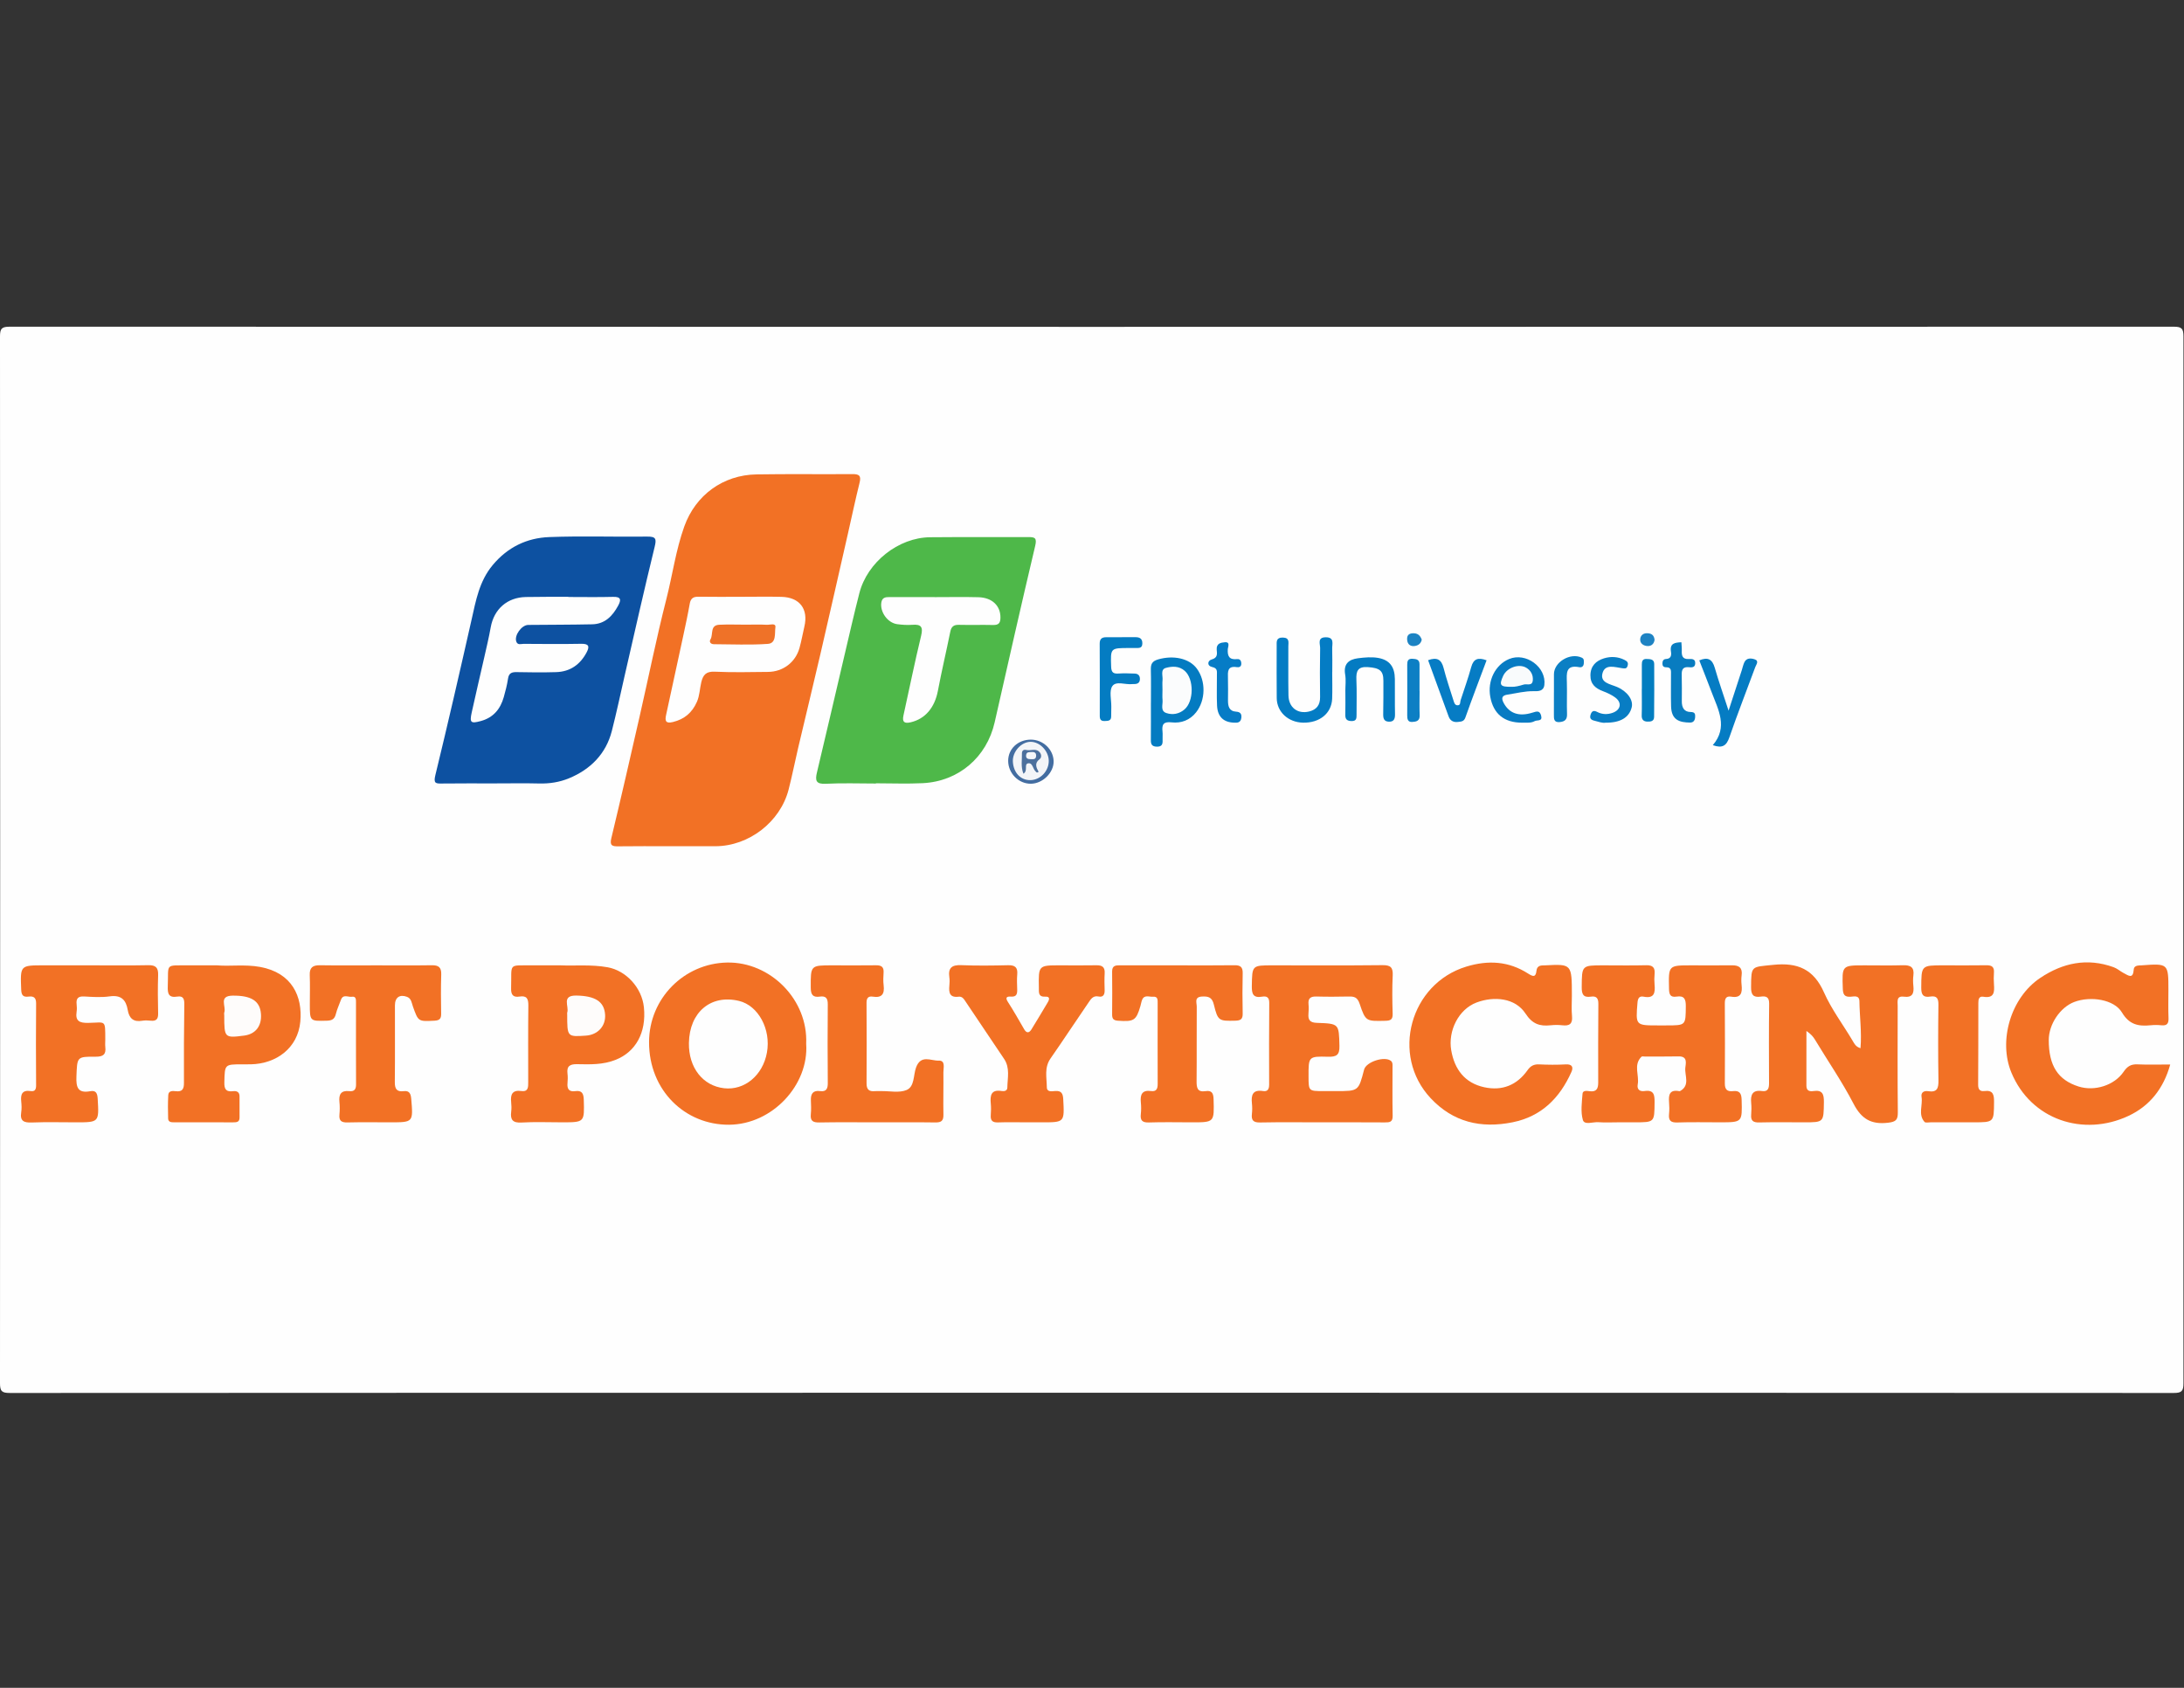 <?xml version="1.0" encoding="UTF-8" standalone="no"?>
<svg
   xmlns:dc="http://purl.org/dc/elements/1.1/"
   xmlns:cc="http://creativecommons.org/ns#"
   xmlns:rdf="http://www.w3.org/1999/02/22-rdf-syntax-ns#"
   xmlns:svg="http://www.w3.org/2000/svg"
   xmlns="http://www.w3.org/2000/svg"
   viewBox="0 0 1056 816"
   height="816"
   width="1056"
   xml:space="preserve"
   id="svg2"
   version="1.1"><rect x="0" y="0" width="1056" height="816" fill="#333333" stroke="none"/><defs
     id="defs6"><clipPath
       id="clipPath18"
       clipPathUnits="userSpaceOnUse"><path
         id="path16"
         d="M 0,612 H 792 V 0 H 0 Z" /></clipPath></defs><g
     transform="matrix(1.333,0,0,-1.333,0,816)"
     id="g10"><g
       id="g12"><g
         clip-path="url(#clipPath18)"
         id="g14"><g
           transform="translate(395.613,107.018)"
           id="g20"><path
             id="path22"
             style="fill:#fefefe;fill-opacity:1;fill-rule:nonzero;stroke:none"
             d="m 0,0 c -130.687,0 -261.374,0.012 -392.061,-0.072 -2.899,-0.002 -3.554,0.651 -3.552,3.545 0.084,126.543 0.084,253.086 0,379.63 -0.002,2.893 0.653,3.544 3.552,3.543 261.632,-0.077 523.263,-0.077 784.895,0 2.899,10e-4 3.555,-0.65 3.553,-3.543 -0.084,-126.544 -0.084,-253.087 0,-379.63 0.002,-2.894 -0.654,-3.547 -3.553,-3.545 C 261.89,0.012 130.944,0 0,0" /></g><g
           transform="translate(242.888,305.239)"
           id="g24"><path
             id="path26"
             style="fill:#f27125;fill-opacity:1;fill-rule:nonzero;stroke:none"
             d="m 0,0 c -6.187,-0.003 -12.374,0.06 -18.558,-0.035 -2.236,-0.034 -3.241,0.213 -2.583,2.948 3.526,14.66 6.888,29.36 10.242,44.061 3.243,14.211 6.113,28.515 9.714,42.634 2.239,8.778 3.438,17.82 6.512,26.375 4.094,11.4 14.076,18.671 26.18,18.872 11.596,0.193 23.197,0.014 34.795,0.107 2.364,0.018 3.255,-0.504 2.62,-3.055 -1.51,-6.073 -2.799,-12.199 -4.191,-18.302 C 61.404,99.005 58.107,84.398 54.724,69.811 52.094,58.476 49.335,47.17 46.666,35.845 45.465,30.749 44.466,25.603 43.158,20.536 40.126,8.789 28.722,0.025 16.625,0.004 11.083,-0.006 5.542,0.002 0,0" /></g><g
           transform="translate(317.721,327.979)"
           id="g28"><path
             id="path30"
             style="fill:#4eb849;fill-opacity:1;fill-rule:nonzero;stroke:none"
             d="m 0,0 c -6.05,0 -12.111,0.226 -18.145,-0.085 -3.595,-0.186 -3.958,1.129 -3.245,4.109 3.427,14.323 6.736,28.674 10.108,43.01 1.727,7.344 3.402,14.702 5.275,22.009 2.875,11.216 14.14,20.16 25.627,20.276 11.841,0.12 23.684,-0.004 35.526,0.06 2.396,0.014 3.343,-0.159 2.628,-3.175 C 52.725,64.908 47.922,43.554 43.075,22.21 40.199,9.547 30.025,0.78 16.986,0.131 11.337,-0.15 5.663,0.084 0,0.084 Z" /></g><g
           transform="translate(180.102,328.015)"
           id="g32"><path
             id="path34"
             style="fill:#0d51a1;fill-opacity:1;fill-rule:nonzero;stroke:none"
             d="m 0,0 c -6.567,0 -13.136,0.056 -19.702,-0.031 -2.268,-0.03 -3.236,-0.053 -2.498,2.979 4.566,18.743 8.879,37.549 13.133,56.366 1.588,7.028 2.799,14.031 7.685,19.887 5.42,6.496 12.382,9.833 20.486,10.148 11.829,0.458 23.691,0.029 35.536,0.177 3.22,0.04 3.426,-0.823 2.707,-3.768 C 53.564,70.26 50.05,54.697 46.493,39.145 44.956,32.424 43.528,25.66 41.823,19 39.731,10.827 34.164,5.094 26.245,1.849 22.793,0.434 19.203,-0.115 15.452,-0.02 10.305,0.111 5.151,0.013 0,0.013 Z" /></g><g
           transform="translate(587.097,205.108)"
           id="g36"><path
             id="path38"
             style="fill:#f27125;fill-opacity:1;fill-rule:nonzero;stroke:none"
             d="m 0,0 c -2.447,0 -4.904,-0.137 -7.338,0.043 -1.945,0.144 -5.046,-1.122 -5.602,0.791 -0.859,2.953 -0.371,6.353 -0.129,9.539 0.098,1.295 1.664,1.026 2.599,0.905 2.538,-0.327 3.093,1.014 3.088,3.152 -0.02,9.509 -0.035,19.02 0.053,28.53 0.019,2.018 -0.684,2.923 -2.676,2.619 -2.831,-0.433 -3.378,0.905 -3.357,3.479 0.063,7.874 -0.04,7.875 7.913,7.875 5.152,0 10.306,-0.099 15.455,0.036 2.401,0.062 3.274,-0.85 3.062,-3.156 -0.117,-1.274 -0.128,-2.577 -0.01,-3.851 0.27,-2.928 -0.051,-5.159 -3.945,-4.399 -1.637,0.32 -2.122,-0.597 -2.253,-2.209 -0.671,-8.211 -0.72,-8.208 7.515,-8.21 1.031,0 2.062,0.001 3.092,0.002 6.968,0.012 6.859,0.013 6.927,6.931 0.025,2.557 -0.524,3.966 -3.363,3.517 -2.363,-0.373 -2.691,0.908 -2.733,2.924 -0.179,8.416 -0.237,8.416 8.151,8.415 4.895,0 9.79,-0.051 14.684,0.012 2.57,0.034 3.871,-0.893 3.507,-3.642 -0.152,-1.138 -0.139,-2.323 -0.016,-3.465 0.306,-2.848 -0.156,-4.869 -3.774,-4.267 -1.968,0.327 -2.317,-0.849 -2.308,-2.534 0.054,-9.64 0.083,-19.279 0.008,-28.918 -0.018,-2.227 0.868,-3.049 2.981,-2.806 2.378,0.273 3.05,-0.847 3.111,-3.141 C 44.854,-0.001 44.935,0.001 36.75,0 31.598,-0.002 26.44,0.12 21.295,-0.061 18.846,-0.146 18.082,0.73 18.316,3.024 c 0.143,1.4 0.128,2.834 0.008,4.238 -0.227,2.671 0.159,4.678 3.602,4.054 0.124,-0.022 0.281,-0.04 0.382,0.016 3.752,2.078 1.617,5.607 1.909,8.461 0.153,1.491 0.941,4.18 -2.4,4.111 C 17.697,23.82 13.575,23.872 9.453,23.861 9.067,23.86 8.522,23.995 8.319,23.796 5.281,20.818 7.575,17.082 6.954,13.742 6.614,11.919 7.692,11.084 9.453,11.344 12.922,11.855 13.086,9.825 13.063,7.187 12.999,-0.001 13.076,-0.001 5.797,0 Z" /></g><g
           transform="translate(655.246,238.237)"
           id="g40"><path
             id="path42"
             style="fill:#f27125;fill-opacity:1;fill-rule:nonzero;stroke:none"
             d="m 0,0 c 0,-7.073 0.019,-13.469 -0.011,-19.864 -0.009,-1.874 1.196,-2.129 2.57,-1.927 3.266,0.481 3.809,-1.158 3.773,-3.994 -0.096,-7.35 0.016,-7.349 -7.259,-7.345 -5.408,0.003 -10.819,0.089 -16.224,-0.045 -2.183,-0.054 -3.084,0.636 -2.895,2.836 0.121,1.402 0.133,2.835 10e-4,4.235 -0.278,2.938 0.439,4.814 3.93,4.316 2.161,-0.309 2.556,0.996 2.55,2.807 -0.035,9.636 -0.086,19.275 0.04,28.91 0.032,2.512 -1.232,2.786 -3.108,2.523 -2.756,-0.387 -3.47,0.8 -3.449,3.459 0.061,7.893 0.019,7.235 8.011,8.068 8.893,0.928 14.697,-1.561 18.45,-10.015 2.727,-6.145 6.901,-11.646 10.353,-17.48 0.653,-1.102 1.142,-2.212 2.88,-2.728 0.477,5.869 -0.315,11.438 -0.396,17.009 -0.033,2.287 -1.904,1.748 -3.157,1.657 -2.276,-0.164 -2.795,0.842 -2.868,2.926 -0.294,8.452 -0.356,8.451 7.898,8.454 4.636,0.002 9.274,-0.1 13.906,0.038 2.724,0.081 4.183,-0.683 3.796,-3.686 -0.163,-1.263 -0.132,-2.577 -0.003,-3.849 0.265,-2.606 -0.275,-4.279 -3.456,-3.868 -2.774,0.357 -2.235,-1.751 -2.236,-3.337 -0.014,-12.85 -0.087,-25.7 0.049,-38.547 0.028,-2.764 -0.624,-3.49 -3.553,-3.834 C 23.48,-34 19.942,-31.908 17.083,-26.393 12.934,-18.385 7.766,-10.905 3.101,-3.159 2.43,-2.046 1.656,-1.148 0,0" /></g><g
           transform="translate(479.509,205.102)"
           id="g44"><path
             id="path46"
             style="fill:#f27125;fill-opacity:1;fill-rule:nonzero;stroke:none"
             d="m 0,0 c -7.47,0.002 -14.941,0.095 -22.408,-0.052 -2.419,-0.048 -3.268,0.734 -3.001,3.072 0.144,1.268 0.142,2.58 0.007,3.85 -0.327,3.056 0.292,5.077 4.048,4.472 1.695,-0.274 2.202,0.764 2.198,2.329 -0.026,9.895 -0.052,19.791 0.038,29.685 0.018,2.046 -0.981,2.497 -2.599,2.218 -3.305,-0.567 -3.77,1.094 -3.72,3.916 0.132,7.447 0.02,7.449 7.627,7.448 13.266,0 26.533,-0.084 39.796,0.064 2.915,0.032 3.816,-0.83 3.677,-3.707 -0.224,-4.616 -0.16,-9.253 -0.017,-13.875 0.063,-2.064 -0.644,-2.554 -2.633,-2.596 -6.892,-0.145 -7.187,-0.327 -9.312,6.078 -0.845,2.549 -2.011,2.764 -4.075,2.724 -3.862,-0.073 -7.73,-0.115 -11.59,0.003 -2.121,0.064 -3.135,-0.588 -2.907,-2.827 0.116,-1.144 0.069,-2.317 -0.026,-3.466 -0.188,-2.239 0.608,-3.178 3.031,-3.26 8.176,-0.276 7.995,-0.369 8.205,-8.325 0.088,-3.34 -1.046,-4.047 -4.151,-3.962 -7.072,0.193 -7.077,0.037 -7.05,-7.109 0.019,-5.352 0.019,-5.352 5.424,-5.353 1.546,0 3.092,10e-4 4.637,0 8.06,-10e-4 8.06,-10e-4 10.092,7.804 0.738,2.832 7.525,5.017 9.764,3.123 0.661,-0.56 0.542,-1.403 0.543,-2.162 C 25.606,14.18 25.512,8.267 25.646,2.358 25.698,0.069 24.55,-0.04 22.796,-0.027 15.198,0.03 7.599,-0.002 0,0" /></g><g
           transform="translate(292.424,233.598)"
           id="g48"><path
             id="path50"
             style="fill:#f27125;fill-opacity:1;fill-rule:nonzero;stroke:none"
             d="m 0,0 c 1.037,-14.865 -12.206,-29.244 -27.937,-29.366 -15.988,-0.123 -29.089,12.46 -29.057,29.962 0.029,15.911 12.777,28.559 28.288,28.859 C -13.003,29.759 0.724,16.008 0,0" /></g><g
           transform="translate(787.2,226.077)"
           id="g52"><path
             id="path54"
             style="fill:#f27125;fill-opacity:1;fill-rule:nonzero;stroke:none"
             d="m 0,0 c -2.422,-8.756 -7.457,-15.034 -15.123,-18.63 -16.319,-7.654 -35.348,-1.504 -42.486,15.69 -4.767,11.482 -0.319,27.139 10.479,34.35 8.172,5.457 16.967,7.343 26.568,3.888 1.39,-0.5 2.364,-1.444 3.583,-2.09 1.927,-1.02 3.5,-2.313 3.753,1.268 0.079,1.092 0.996,1.388 1.962,1.455 0.257,0.017 0.516,0.005 0.772,0.023 9.837,0.72 9.837,0.72 9.836,-9.061 0,-3.34 -0.098,-6.684 0.038,-10.019 0.081,-1.976 -0.502,-2.868 -2.584,-2.652 -1.274,0.132 -2.583,0.137 -3.858,0.009 -4.388,-0.44 -7.745,0.118 -10.455,4.649 -2.844,4.757 -11.404,6.016 -17.259,3.811 -5.144,-1.935 -9.282,-8.094 -9.284,-13.817 -0.004,-9.303 3.325,-14.487 10.825,-16.863 5.77,-1.828 12.962,0.374 16.355,5.387 1.324,1.956 2.671,2.75 4.989,2.649 C -8.051,-0.123 -4.2,0 0,0" /></g><g
           transform="translate(570.16,250.95)"
           id="g56"><path
             id="path58"
             style="fill:#f27125;fill-opacity:1;fill-rule:nonzero;stroke:none"
             d="m 0,0 c 0,-2.441 -0.185,-4.9 0.049,-7.319 0.273,-2.83 -0.916,-3.632 -3.517,-3.332 -1.398,0.161 -2.844,0.152 -4.244,0.002 -3.932,-0.425 -6.613,0.438 -9.107,4.251 -3.749,5.732 -11.446,6.374 -17.753,4.009 -6.491,-2.433 -10.418,-10.232 -9.186,-17.347 1.193,-6.887 4.901,-11.848 11.977,-13.387 6.482,-1.41 11.861,0.734 15.729,6.226 1.049,1.488 2.286,2.16 4.182,2.065 3.211,-0.16 6.444,-0.186 9.653,-0.002 2.352,0.135 2.812,-1.043 2.061,-2.726 -4.216,-9.445 -10.854,-16.175 -21.383,-18.28 -11.431,-2.284 -21.516,0.007 -29.708,8.771 -14.559,15.574 -7.445,41.495 12.969,47.7 7.963,2.421 15.39,1.973 22.412,-2.527 1.74,-1.115 2.772,-1.462 3.032,1.04 0.152,1.468 1.073,1.92 2.386,1.923 0.257,10e-4 0.514,0.005 0.772,0.019 C 0,11.594 0,11.594 0,0" /></g><g
           transform="translate(78.715,262.041)"
           id="g60"><path
             id="path62"
             style="fill:#f27125;fill-opacity:1;fill-rule:nonzero;stroke:none"
             d="m 0,0 c 4.575,-0.423 10.079,0.43 15.612,-0.577 11.639,-2.119 15.463,-10.75 14.605,-19.841 -0.911,-9.664 -8.754,-15.283 -17.937,-15.48 -1.03,-0.022 -2.061,-0.005 -3.092,-0.006 -6.502,-0.005 -6.357,-0.009 -6.524,-6.532 -0.066,-2.584 0.671,-3.515 3.2,-3.207 1.289,0.158 2.306,-0.282 2.306,-1.853 -10e-4,-2.57 -0.016,-5.141 0.007,-7.711 0.014,-1.693 -1.109,-1.737 -2.35,-1.735 -7.085,0.014 -14.171,0.007 -21.256,0.015 -1.04,0.002 -2.259,-0.039 -2.3,1.393 -0.081,2.824 -0.11,5.658 0.048,8.476 0.091,1.611 1.553,1.545 2.682,1.41 2.444,-0.293 3.024,0.784 3.009,3.078 -0.064,9.509 0.016,19.02 0.129,28.529 0.023,1.895 -0.424,3.043 -2.55,2.701 -3.101,-0.498 -3.551,1.009 -3.445,3.741 0.329,8.466 -1.258,7.528 7.656,7.596 C -7.108,0.021 -4.016,0 0,0" /></g><g
           transform="translate(203.238,262.041)"
           id="g64"><path
             id="path66"
             style="fill:#f27125;fill-opacity:1;fill-rule:nonzero;stroke:none"
             d="m 0,0 c 5.138,-0.239 11.162,0.378 17.177,-0.704 6.636,-1.193 12.43,-7.361 13.152,-14.555 0.928,-9.265 -3.071,-16.108 -10.162,-18.97 -4.657,-1.878 -9.304,-1.709 -14.022,-1.618 -2.606,0.051 -3.883,-0.647 -3.536,-3.428 0.142,-1.138 0.105,-2.315 0.003,-3.462 -0.186,-2.104 0.543,-3.205 2.81,-2.89 2.414,0.337 3.029,-0.843 3.093,-3.107 0.233,-8.202 0.307,-8.199 -7.921,-8.199 -4.89,-10e-4 -9.791,0.203 -14.665,-0.078 -3.183,-0.182 -4.114,1.009 -3.742,3.919 0.145,1.137 0.11,2.319 -0.011,3.461 -0.295,2.794 0.398,4.503 3.712,4.05 2.587,-0.354 2.472,1.552 2.473,3.265 10e-4,9.244 -0.063,18.489 0.048,27.731 0.029,2.416 -0.53,3.69 -3.201,3.26 -2.356,-0.38 -3.123,0.679 -3.052,3.029 0.284,9.421 -1.374,8.191 8.088,8.291 C -6.797,0.027 -3.837,0 0,0" /></g><g
           transform="translate(372.474,205.105)"
           id="g68"><path
             id="path70"
             style="fill:#f27125;fill-opacity:1;fill-rule:nonzero;stroke:none"
             d="m 0,0 c -3.476,0.002 -6.955,0.093 -10.426,-0.032 -2.007,-0.072 -2.829,0.622 -2.667,2.638 0.113,1.404 0.131,2.834 -10e-4,4.235 -0.28,2.965 0.137,5.161 3.975,4.512 0.905,-0.154 2.014,0.059 2.034,1.218 0.061,3.529 1.043,7.162 -1.195,10.465 -4.634,6.841 -9.201,13.728 -13.826,20.574 -0.63,0.933 -1.244,2.131 -2.638,1.953 -3.254,-0.418 -3.607,1.461 -3.369,3.967 0.097,1.019 0.144,2.073 -0.004,3.078 -0.5,3.405 0.91,4.53 4.301,4.392 5.654,-0.23 11.328,-0.157 16.988,-0.023 2.495,0.058 3.56,-0.755 3.335,-3.31 -0.157,-1.784 -0.07,-3.595 -0.017,-5.392 0.048,-1.586 -0.129,-2.816 -2.225,-2.678 -1.498,0.097 -2.236,-0.25 -1.119,-1.973 2.086,-3.22 3.96,-6.579 5.892,-9.897 0.866,-1.488 1.805,-1.334 2.599,-0.061 2.029,3.254 3.967,6.564 5.94,9.855 0.631,1.052 0.855,2.146 -0.827,2.051 -2.722,-0.153 -2.369,1.622 -2.398,3.3 -0.141,8.065 -0.149,8.066 7.745,8.065 4.377,-10e-4 8.755,-0.064 13.131,0.021 2.093,0.04 3.12,-0.653 2.995,-2.878 C 28.107,52.031 28.145,49.97 28.209,47.917 28.259,46.33 27.672,45.281 26.01,45.635 23.99,46.064 23.19,44.643 22.376,43.46 17.734,36.718 13.259,29.861 8.574,23.15 6.258,19.833 7.207,16.228 7.24,12.725 7.257,10.862 9.116,11.274 10.285,11.354 12.556,11.511 13.084,10.42 13.192,8.384 13.638,-0.014 13.69,-0.011 5.407,-0.002 3.604,0 1.802,-0.002 0,0" /></g><g
           transform="translate(32.55,262.044)"
           id="g72"><path
             id="path74"
             style="fill:#f27125;fill-opacity:1;fill-rule:nonzero;stroke:none"
             d="m 0,0 c 7.087,-0.001 14.176,-0.099 21.26,0.048 2.731,0.056 3.633,-0.932 3.547,-3.588 -0.152,-4.624 -0.114,-9.258 0,-13.884 0.048,-2.001 -0.615,-2.861 -2.652,-2.657 -1.021,0.102 -2.087,0.166 -3.086,-0.011 -3.209,-0.567 -4.783,0.867 -5.294,3.918 -0.609,3.643 -2.401,5.503 -6.506,4.924 -3.032,-0.428 -6.181,-0.227 -9.263,-0.044 -2.277,0.136 -2.998,-0.753 -2.76,-2.864 0.1,-0.889 0.124,-1.816 -0.012,-2.696 -0.518,-3.354 1.074,-4.069 4.159,-4.02 6.489,0.103 6.217,1.395 6.242,-6.059 0.003,-0.899 -0.093,-1.81 0.012,-2.697 0.32,-2.68 -0.771,-3.527 -3.483,-3.506 -6.925,0.057 -6.703,-0.08 -6.993,-7.193 -0.161,-3.94 0.515,-6.163 5.058,-5.317 2.066,0.386 2.544,-0.838 2.653,-2.716 0.497,-8.578 0.547,-8.576 -7.998,-8.575 -5.282,0 -10.572,0.151 -15.846,-0.062 -2.889,-0.117 -4.407,0.488 -3.894,3.716 0.199,1.255 0.144,2.578 0.009,3.849 -0.278,2.625 0.286,4.312 3.462,3.83 1.524,-0.23 1.936,0.631 1.928,2.083 -0.054,9.9 -0.091,19.8 0.004,29.699 0.022,2.193 -0.954,2.715 -2.793,2.478 -2.078,-0.266 -2.548,0.69 -2.622,2.638 -0.327,8.709 -0.39,8.707 8.246,8.707 5.541,0 11.081,0 16.622,-0.001" /></g><g
           transform="translate(136.535,262.038)"
           id="g76"><path
             id="path78"
             style="fill:#f27125;fill-opacity:1;fill-rule:nonzero;stroke:none"
             d="m 0,0 c 6.702,0 13.404,-0.067 20.104,0.035 2.461,0.038 3.487,-0.769 3.406,-3.336 -0.152,-4.753 -0.104,-9.515 -0.031,-14.272 0.028,-1.802 -0.593,-2.406 -2.446,-2.5 -5.887,-0.297 -5.829,-0.364 -7.809,5.194 -0.443,1.245 -0.521,2.856 -2.121,3.458 -2.64,0.993 -4.381,-0.19 -4.387,-3.089 -0.021,-9.259 0.063,-18.518 -0.039,-27.775 -0.027,-2.432 0.612,-3.671 3.245,-3.343 2.086,0.261 2.56,-1.009 2.711,-2.81 0.714,-8.495 0.746,-8.492 -7.681,-8.492 -5.155,0 -10.312,0.084 -15.464,-0.043 -2.151,-0.052 -3.104,0.58 -2.899,2.819 0.14,1.53 0.157,3.097 -0.002,4.624 -0.284,2.721 0.571,4.241 3.564,3.912 1.859,-0.205 2.474,0.679 2.465,2.475 -0.049,9.902 -0.023,19.803 -0.021,29.705 0,1.06 0.03,2.287 -1.498,2.048 -1.35,-0.211 -3.19,1.088 -3.977,-1.145 -0.597,-1.694 -1.394,-3.333 -1.818,-5.066 -0.444,-1.811 -1.328,-2.42 -3.217,-2.47 -6.241,-0.166 -6.238,-0.251 -6.234,6.127 0.002,3.471 0.106,6.948 -0.03,10.415 -0.106,2.717 1.074,3.605 3.688,3.565 C -13.662,-0.07 -6.831,0 0,0" /></g><g
           transform="translate(427.315,262.04)"
           id="g80"><path
             id="path82"
             style="fill:#f27125;fill-opacity:1;fill-rule:nonzero;stroke:none"
             d="m 0,0 c 6.825,-0.002 13.65,-0.065 20.473,0.035 2.15,0.032 3.015,-0.661 2.968,-2.857 -0.102,-4.88 -0.117,-9.766 -0.002,-14.646 0.048,-2.058 -0.729,-2.559 -2.693,-2.605 -5.871,-0.138 -6.324,-0.121 -7.742,5.773 -0.659,2.737 -1.975,3.104 -4.304,2.987 -2.924,-0.147 -1.907,-2.262 -1.918,-3.675 -0.069,-8.993 0.03,-17.988 -0.057,-26.981 -0.024,-2.404 0.24,-4.118 3.269,-3.658 2.185,0.332 2.822,-0.684 2.886,-2.844 0.249,-8.473 0.325,-8.471 -7.956,-8.466 -5.152,0.003 -10.306,0.13 -15.45,-0.047 -2.433,-0.085 -3.251,0.717 -2.979,3.061 0.161,1.396 0.145,2.835 0.008,4.235 -0.274,2.797 0.408,4.56 3.721,4.099 1.924,-0.266 2.391,0.846 2.385,2.554 -0.035,9.764 -0.011,19.528 -0.007,29.293 0,1.174 0.117,2.516 -1.649,2.357 -1.396,-0.126 -3.208,0.888 -4.013,-1.187 -0.276,-0.712 -0.385,-1.486 -0.601,-2.222 -1.533,-5.252 -2.389,-5.699 -8.166,-5.285 -1.82,0.13 -2.096,0.916 -2.087,2.385 0.034,5.137 0.074,10.276 -0.002,15.413 -0.035,2.341 1.416,2.298 3.057,2.292 C -13.906,-0.013 -6.953,0.001 0,0" /></g><g
           transform="translate(318.039,205.103)"
           id="g84"><path
             id="path86"
             style="fill:#f27125;fill-opacity:1;fill-rule:nonzero;stroke:none"
             d="m 0,0 c -6.949,0.001 -13.9,0.085 -20.847,-0.047 -2.31,-0.044 -3.34,0.559 -3.084,2.997 0.174,1.652 0.086,3.338 0.023,5.005 -0.089,2.352 0.717,3.723 3.342,3.374 2.291,-0.305 2.804,0.901 2.788,2.957 -0.076,9.502 -0.098,19.005 -0.004,28.507 0.022,2.197 -0.7,3.12 -2.872,2.806 -2.524,-0.366 -3.292,0.67 -3.303,3.212 -0.035,8.125 -0.14,8.126 7.847,8.127 5.276,0 10.553,-0.059 15.828,0.019 1.949,0.028 2.876,-0.612 2.742,-2.652 -0.101,-1.534 -0.167,-3.1 0.02,-4.618 0.381,-3.073 -0.567,-4.651 -3.931,-4.107 -1.643,0.266 -2.279,-0.529 -2.271,-2.192 0.05,-9.757 0.072,-19.515 0.009,-29.272 -0.014,-2.219 0.919,-3.011 3.017,-2.807 0.765,0.074 1.543,0.004 2.315,0.017 3.081,0.051 6.504,-0.715 9.152,0.381 2.985,1.235 2.446,5.363 3.466,8.165 1.752,4.813 5.432,2.395 8.167,2.512 2.62,0.112 1.733,-2.612 1.755,-4.224 C 24.227,13.028 24.058,7.893 24.168,2.763 24.216,0.523 23.359,-0.072 21.233,-0.041 14.157,0.062 7.078,-0.002 0,0" /></g><g
           transform="translate(709.997,205.106)"
           id="g88"><path
             id="path90"
             style="fill:#f27125;fill-opacity:1;fill-rule:nonzero;stroke:none"
             d="m 0,0 c -3.221,-0.001 -6.441,-0.008 -9.663,0.003 -0.771,0.003 -1.898,-0.255 -2.254,0.145 -2.41,2.706 -0.581,6.023 -1.081,9.041 -0.285,1.718 0.931,2.333 2.408,2.099 3.288,-0.524 3.77,1.123 3.724,3.94 -0.148,9.125 -0.132,18.254 -0.012,27.38 0.031,2.317 -0.556,3.389 -2.986,2.998 -2.533,-0.408 -3.26,0.663 -3.243,3.21 0.055,8.121 -0.056,8.122 8.152,8.121 5.154,0 10.309,-0.057 15.46,0.026 1.944,0.031 2.903,-0.575 2.756,-2.637 C 13.16,52.92 13.164,51.494 13.268,50.087 13.475,47.279 13.406,44.874 9.42,45.544 7.806,45.815 7.604,44.581 7.604,43.3 7.598,33.401 7.589,23.503 7.533,13.604 7.524,11.972 8.161,11.135 9.801,11.342 12.951,11.741 13.323,10.023 13.3,7.417 13.232,0.007 13.323,0.006 5.798,0.001 3.865,0 1.933,0.001 0,0" /></g><g
           transform="translate(483.231,368.371)"
           id="g92"><path
             id="path94"
             style="fill:#047cc4;fill-opacity:1;fill-rule:nonzero;stroke:none"
             d="m 0,0 c 0,-3.213 0.102,-6.43 -0.022,-9.639 -0.207,-5.296 -4.545,-8.804 -10.549,-8.678 -5.37,0.112 -9.494,3.877 -9.555,8.891 -0.075,6.297 -0.019,12.596 -0.02,18.894 -10e-4,1.552 -0.259,3.123 2.216,3.079 2.594,-0.046 2.003,-1.82 2.013,-3.236 0.04,-5.912 -0.069,-11.826 0.047,-17.736 0.086,-4.392 3.311,-6.84 7.445,-5.852 2.739,0.654 4.063,2.347 4.025,5.238 -0.079,5.912 -0.095,11.826 0.017,17.736 0.029,1.512 -1.122,3.941 2.043,3.953 3.265,0.013 2.274,-2.443 2.332,-4.168 C 0.088,5.658 0.019,2.828 0.019,0 Z" /></g><g
           transform="translate(417.475,357.204)"
           id="g96"><path
             id="path98"
             style="fill:#047bc1;fill-opacity:1;fill-rule:nonzero;stroke:none"
             d="m 0,0 c 0,3.984 0.072,7.97 -0.03,11.952 -0.052,2.021 0.336,3.171 2.632,3.837 C 8.125,17.391 13.9,16.213 16.666,12.441 19.954,7.956 19.885,1.04 16.37,-3.416 14.146,-6.237 10.954,-7.44 7.529,-7.042 4.534,-6.693 3.916,-7.819 4.201,-10.367 c 0.113,-1.016 -0.024,-2.057 0.028,-3.082 0.074,-1.478 -0.211,-2.43 -2.06,-2.402 -1.733,0.026 -2.215,0.786 -2.198,2.356 0.049,4.498 0.017,8.996 0.017,13.495 z" /></g><g
           transform="translate(621.281,341.892)"
           id="g100"><path
             id="path102"
             style="fill:#057cc3;fill-opacity:1;fill-rule:nonzero;stroke:none"
             d="m 0,0 c 5.601,6.544 1.982,12.858 -0.425,19.219 -1.441,3.806 -2.944,7.589 -4.476,11.53 3.06,1.302 4.709,0.449 5.615,-2.688 1.404,-4.863 3.089,-9.644 5.008,-15.545 1.813,5.55 3.297,10.086 4.776,14.624 0.316,0.972 0.514,1.998 0.946,2.915 0.785,1.664 2.423,1.506 3.701,1.094 1.78,-0.575 0.585,-1.938 0.248,-2.858 C 12.281,19.811 8.961,11.403 6.018,2.866 4.975,-0.159 3.524,-1.246 0,0" /></g><g
           transform="translate(552.106,350.047)"
           id="g104"><path
             id="path106"
             style="fill:#077bc3;fill-opacity:1;fill-rule:nonzero;stroke:none"
             d="m 0,0 c -6.511,0.003 -10.411,3.184 -11.549,9.423 -1.057,5.801 1.836,11.589 6.833,13.665 C 1.394,25.627 8.859,20.161 8.078,13.692 7.796,11.362 5.841,11.399 4.237,11.429 0.992,11.489 -2.107,10.653 -5.264,10.188 -7.247,9.895 -7.7,8.984 -6.614,7.03 -4.638,3.474 -1.285,2.08 3.699,3.624 5.337,4.132 6.383,4.489 6.899,2.57 7.496,0.353 5.484,1.064 4.544,0.553 3.092,-0.236 1.525,0.089 0,0" /></g><g
           transform="translate(487.986,361.356)"
           id="g108"><path
             id="path110"
             style="fill:#047bc2;fill-opacity:1;fill-rule:nonzero;stroke:none"
             d="m 0,0 c 0,2.055 0.282,4.158 -0.06,6.154 -0.665,3.874 1.342,5.488 4.675,5.907 2.404,0.303 4.932,0.533 7.285,0.12 4.202,-0.738 6.018,-3.264 6.07,-7.636 0.05,-4.237 -0.043,-8.476 0.048,-12.712 0.035,-1.657 -0.318,-2.827 -2.192,-2.78 -1.9,0.047 -2.124,1.311 -2.084,2.921 0.1,3.978 0.057,7.96 0.065,11.941 0.006,3.683 -1.395,4.64 -5.634,4.933 C 4.459,9.104 3.882,7.344 4.018,4.255 4.203,0.025 4.06,-4.218 4.074,-8.456 c 0.004,-1.236 -0.03,-2.288 -1.77,-2.263 -1.597,0.023 -2.351,0.563 -2.308,2.244 0.072,2.824 0.02,5.65 0.02,8.475 z" /></g><g
           transform="translate(406.953,381.061)"
           id="g112"><path
             id="path114"
             style="fill:#047cc2;fill-opacity:1;fill-rule:nonzero;stroke:none"
             d="M 0,0 C 1.673,0 3.345,0.015 5.018,-0.004 6.516,-0.021 7.438,-0.593 7.407,-2.296 7.374,-4.083 6.149,-3.915 4.991,-3.928 4.219,-3.937 3.447,-3.93 2.675,-3.931 c -6.911,-0.004 -6.806,0 -6.588,-6.781 0.069,-2.156 0.865,-2.607 2.771,-2.473 1.918,0.135 3.857,0.04 5.785,-0.019 1.215,-0.037 1.887,-0.716 1.88,-1.963 -0.006,-1.29 -0.75,-1.818 -1.965,-1.83 -0.257,-0.003 -0.518,0.013 -0.771,-0.019 -2.495,-0.315 -5.906,1.235 -7.267,-0.742 -1.208,-1.755 -0.332,-4.938 -0.374,-7.49 -0.018,-1.155 -0.053,-2.31 -0.045,-3.465 0.011,-1.708 -1.163,-1.647 -2.372,-1.699 -1.38,-0.061 -1.767,0.613 -1.765,1.861 0.015,8.729 0.028,17.459 -0.029,26.188 -0.012,1.674 0.736,2.33 2.276,2.34 1.93,0.013 3.859,0.003 5.789,0.003 z" /></g><g
           transform="translate(518.013,372.71)"
           id="g116"><path
             id="path118"
             style="fill:#067cc4;fill-opacity:1;fill-rule:nonzero;stroke:none"
             d="m 0,0 c 3.276,1.217 4.843,0.199 5.617,-2.819 1.013,-3.944 2.333,-7.809 3.556,-11.696 0.261,-0.83 0.495,-1.916 1.626,-1.842 1.024,0.066 0.772,1.152 0.992,1.829 1.307,4.014 2.737,7.995 3.858,12.06 0.818,2.966 2.469,3.577 5.563,2.428 -2.594,-6.945 -5.236,-13.823 -7.695,-20.765 -0.54,-1.525 -1.628,-1.448 -2.685,-1.588 -1.552,-0.204 -2.799,0.388 -3.37,1.946 C 4.964,-13.633 2.483,-6.812 0,0" /></g><g
           transform="translate(582.398,350.046)"
           id="g120"><path
             id="path122"
             style="fill:#087dc4;fill-opacity:1;fill-rule:nonzero;stroke:none"
             d="M 0,0 C -1.271,-0.206 -2.577,0.377 -3.947,0.686 -5.423,1.018 -5.914,1.65 -5.385,3.092 -4.9,4.413 -4.137,4.463 -3,3.876 -1.196,2.946 0.743,2.918 2.604,3.602 c 2.942,1.08 3.384,3.691 0.884,5.537 -1.318,0.973 -2.876,1.694 -4.421,2.276 -2.753,1.035 -4.616,2.566 -4.571,5.81 0.046,3.37 2.045,5.223 4.896,6.106 2.455,0.76 5.035,0.664 7.473,-0.562 0.943,-0.474 1.439,-0.947 1.136,-2.05 C 7.691,19.59 7.172,19.604 6.044,19.753 3.4,20.102 -0.285,21.477 -1.164,17.8 -1.966,14.445 1.719,13.989 4.12,12.97 7.896,11.367 10.116,8.222 9.47,5.586 8.563,1.883 5.337,-0.057 0,0" /></g><g
           transform="translate(447.897,350.048)"
           id="g124"><path
             id="path126"
             style="fill:#067cc6;fill-opacity:1;fill-rule:nonzero;stroke:none"
             d="m 0,0 c -4.047,0.04 -6.232,2.129 -6.433,6.132 -0.185,3.715 -0.019,7.446 -0.054,11.169 -0.012,1.21 0.309,2.45 -1.652,2.866 -2.077,0.439 -1.73,2.356 -0.273,2.747 2.325,0.625 1.965,2.162 1.853,3.556 -0.183,2.308 1.538,2.568 2.931,2.697 2.08,0.192 1.132,-1.69 1.082,-2.499 C -2.7,24.12 -2.017,22.74 0.836,23.057 1.944,23.179 2.39,22.358 2.35,21.299 2.31,20.217 1.485,20.02 0.729,20.14 -2.735,20.692 -2.545,18.46 -2.483,16.17 -2.41,13.475 -2.449,10.775 -2.469,8.078 -2.483,5.974 -2.081,4.162 0.496,3.993 1.976,3.896 2.541,3.204 2.373,1.77 2.161,-0.038 0.864,-0.036 0,0" /></g><g
           transform="translate(609.89,379.218)"
           id="g128"><path
             id="path130"
             style="fill:#087cc0;fill-opacity:1;fill-rule:nonzero;stroke:none"
             d="M 0,0 C 0.054,-1.098 0.179,-2.114 0.137,-3.124 0.063,-4.901 0.426,-6.185 2.617,-6.081 3.776,-6.026 5.115,-5.973 5.013,-7.729 4.926,-9.221 3.707,-9.15 2.708,-9.051 0.573,-8.838 0.065,-9.914 0.117,-11.793 c 0.088,-3.208 0.051,-6.42 0.033,-9.631 -0.011,-2.213 0.792,-3.855 3.214,-3.874 1.487,-0.013 1.698,-0.654 1.625,-1.833 -0.075,-1.19 -0.587,-2.004 -1.853,-1.995 -3.934,0.027 -6.73,1.007 -6.874,5.8 -0.116,3.849 -0.016,7.704 -0.04,11.556 -0.008,1.242 0.281,2.736 -1.748,2.699 -0.967,-0.018 -1.38,0.485 -1.36,1.414 0.02,0.865 0.352,1.539 1.289,1.586 1.865,0.092 2.023,1.356 1.811,2.698 C -4.266,-0.336 -2.326,-0.112 0,0" /></g><g
           transform="translate(563.661,361.074)"
           id="g132"><path
             id="path134"
             style="fill:#0b7fc4;fill-opacity:1;fill-rule:nonzero;stroke:none"
             d="m 0,0 c 0,2.18 0.005,4.36 -0.001,6.54 -0.012,4.409 5.896,7.935 10.04,6.044 0.978,-0.445 0.793,-1.143 0.799,-1.894 C 10.848,9.552 10.219,8.902 9.183,9.103 4.205,10.067 4.595,6.849 4.687,3.636 4.796,-0.208 4.613,-4.061 4.746,-7.903 c 0.069,-2.014 -0.837,-2.732 -2.647,-2.9 -2.202,-0.204 -2.127,1.243 -2.117,2.724 0.02,2.693 0.006,5.386 0.006,8.079 z" /></g><g
           transform="translate(514.922,361.558)"
           id="g136"><path
             id="path138"
             style="fill:#0d7fc4;fill-opacity:1;fill-rule:nonzero;stroke:none"
             d="m 0,0 c 0,-2.949 -0.085,-5.901 0.029,-8.845 0.079,-2.044 -1.239,-2.324 -2.701,-2.4 -1.575,-0.082 -1.817,0.996 -1.811,2.307 0.03,6.153 0.034,12.307 0.002,18.461 -0.007,1.351 0.272,2.222 1.886,2.146 1.409,-0.065 2.586,-0.25 2.576,-2.054 C -0.036,6.41 -0.023,3.205 -0.023,0 Z" /></g><g
           transform="translate(595.545,362.285)"
           id="g140"><path
             id="path142"
             style="fill:#027dc0;fill-opacity:1;fill-rule:nonzero;stroke:none"
             d="m 0,0 c 0,2.951 0.006,5.902 -0.003,8.853 -0.003,1.145 0.239,2.075 1.667,2.018 1.295,-0.052 2.807,-0.001 2.82,-1.815 0.047,-6.413 0.018,-12.827 -0.039,-19.24 -0.014,-1.623 -1.398,-1.698 -2.507,-1.66 -1.275,0.044 -2.041,0.698 -1.991,2.223 0.105,3.204 0.032,6.414 0.032,9.621 z" /></g><g
           transform="translate(373.9,343.904)"
           id="g144"><path
             id="path146"
             style="fill:#436da1;fill-opacity:1;fill-rule:nonzero;stroke:none"
             d="m 0,0 c 4.395,0.013 8.143,-3.502 8.28,-7.768 0.136,-4.175 -3.989,-8.25 -8.336,-8.234 -4.425,0.016 -8.144,3.807 -8.152,8.311 C -8.217,-3.346 -4.661,-0.014 0,0" /></g><g
           transform="translate(515.705,380.185)"
           id="g148"><path
             id="path150"
             style="fill:#1c83c3;fill-opacity:1;fill-rule:nonzero;stroke:none"
             d="m 0,0 c -0.236,-1.393 -1.238,-2.15 -2.578,-2.331 -1.487,-0.2 -2.525,0.561 -2.695,2.085 -0.162,1.434 0.253,2.471 2.052,2.537 C -1.516,2.353 -0.585,1.573 0,0" /></g><g
           transform="translate(600.16,380.123)"
           id="g152"><path
             id="path154"
             style="fill:#1e83c3;fill-opacity:1;fill-rule:nonzero;stroke:none"
             d="m 0,0 c -0.17,-1.475 -1.157,-2.338 -2.528,-2.283 -1.48,0.06 -2.848,0.942 -2.676,2.596 0.135,1.289 1.116,2.16 2.719,2.051 C -0.927,2.259 -0.184,1.51 0,0" /></g><g
           transform="translate(268.793,395.706)"
           id="g156"><path
             id="path158"
             style="fill:#fefefe;fill-opacity:1;fill-rule:nonzero;stroke:none"
             d="m 0,0 c 4.896,0.003 9.795,0.101 14.689,-0.021 6.582,-0.163 9.789,-4.415 8.294,-10.748 -0.616,-2.614 -1.065,-5.273 -1.796,-7.853 -1.462,-5.151 -5.962,-8.564 -11.359,-8.62 -6.442,-0.068 -12.895,-0.219 -19.325,0.074 -3.116,0.142 -4.254,-1.043 -4.921,-3.821 -0.566,-2.36 -0.574,-4.811 -1.589,-7.114 -1.731,-3.93 -4.518,-6.3 -8.709,-7.322 -2.702,-0.659 -2.915,0.498 -2.463,2.577 2.059,9.47 4.125,18.938 6.16,28.412 0.853,3.971 1.716,7.943 2.42,11.942 0.335,1.906 1.259,2.55 3.136,2.52 C -10.31,-0.057 -5.154,-0.003 0,0" /></g><g
           transform="translate(339.041,395.584)"
           id="g160"><path
             id="path162"
             style="fill:#fefefe;fill-opacity:1;fill-rule:nonzero;stroke:none"
             d="m 0,0 c 5.28,0 10.563,0.106 15.839,-0.031 5.057,-0.131 8.044,-3.135 8.011,-7.403 -0.017,-2.014 -0.701,-2.717 -2.686,-2.671 -4.119,0.096 -8.243,-0.042 -12.362,0.059 -1.886,0.046 -2.77,-0.614 -3.149,-2.5 -1.437,-7.151 -3.137,-14.25 -4.491,-21.414 -1.152,-6.096 -4.586,-10.208 -9.888,-11.436 -2.396,-0.555 -3.116,0.187 -2.596,2.533 2.132,9.62 4.08,19.283 6.398,28.857 0.797,3.291 -0.071,4.217 -3.237,3.97 -1.782,-0.139 -3.61,-0.004 -5.39,0.222 -3.509,0.443 -6.346,4.429 -5.809,7.848 0.305,1.948 1.636,1.994 3.133,1.989 C -10.818,0.003 -5.409,0.015 0,0.015 Z" /></g><g
           transform="translate(206.159,395.637)"
           id="g164"><path
             id="path166"
             style="fill:#fefefe;fill-opacity:1;fill-rule:nonzero;stroke:none"
             d="m 0,0 c 5.407,0 10.817,-0.107 16.219,0.043 2.918,0.081 2.979,-1.079 1.861,-3.158 -2.046,-3.806 -4.827,-6.7 -9.458,-6.797 -7.721,-0.159 -15.445,-0.148 -23.167,-0.222 -2.426,-0.023 -5.142,-3.81 -4.333,-6.05 0.501,-1.387 1.745,-0.807 2.654,-0.814 6.954,-0.05 13.911,-0.11 20.863,0.018 2.748,0.051 3.175,-0.886 1.986,-3.126 -2.354,-4.435 -5.987,-6.993 -11.042,-7.148 -4.76,-0.147 -9.53,-0.096 -14.293,0.002 -1.802,0.037 -2.867,-0.337 -3.167,-2.347 -0.338,-2.265 -0.922,-4.505 -1.546,-6.714 -1.229,-4.346 -3.786,-7.45 -8.342,-8.686 -3.597,-0.976 -4.101,-0.618 -3.296,3.071 1.466,6.716 3.065,13.403 4.58,20.109 0.81,3.585 1.669,7.163 2.314,10.779 1.184,6.638 5.985,10.881 12.73,11.026 2.57,0.055 5.142,0.06 7.713,0.071 C -5.149,0.069 -2.575,0.06 0,0.06 Z" /></g><g
           transform="translate(249.891,233.877)"
           id="g168"><path
             id="path170"
             style="fill:#fefefe;fill-opacity:1;fill-rule:nonzero;stroke:none"
             d="M 0,0 C 0.185,11.185 7.947,17.712 18.153,15.266 25.18,13.582 29.836,4.96 28.292,-3.509 26.792,-11.744 20.175,-17.247 12.778,-16.413 5.013,-15.537 -0.147,-8.909 0,0" /></g><g
           transform="translate(81.341,243.822)"
           id="g172"><path
             id="path174"
             style="fill:#fefcfb;fill-opacity:1;fill-rule:nonzero;stroke:none"
             d="m 0,0 c 0,0.386 -0.105,0.809 0.017,1.149 0.77,2.14 -2.24,6.043 3.081,6.082 C 9.761,7.282 12.963,5.353 13.32,0.577 13.646,-3.781 11.351,-6.732 7.224,-7.261 0.097,-8.175 0.006,-8.083 0,0" /></g><g
           transform="translate(205.74,244.154)"
           id="g176"><path
             id="path178"
             style="fill:#fefcfb;fill-opacity:1;fill-rule:nonzero;stroke:none"
             d="m 0,0 c 0,0.255 -0.068,0.534 0.01,0.763 0.764,2.222 -2.255,6.27 3.346,6.164 6.748,-0.128 10.1,-2.145 10.395,-6.97 0.251,-4.094 -2.659,-7.27 -6.929,-7.562 C 0.005,-8.073 0.005,-8.073 0,0" /></g><g
           transform="translate(421.666,362.066)"
           id="g180"><path
             id="path182"
             style="fill:#fbfcfd;fill-opacity:1;fill-rule:nonzero;stroke:none"
             d="M 0,0 C -0.002,1.152 -0.093,2.313 0.021,3.454 0.175,5.006 -0.825,7.292 1.213,7.852 3.471,8.472 6.02,8.632 8.112,6.747 11.459,3.73 11.417,-4.309 7.951,-7.239 6.032,-8.861 3.705,-9.285 1.438,-8.535 -0.891,-7.764 0.181,-5.499 0.024,-3.838 -0.095,-2.569 0.001,-1.28 0,0" /></g><g
           transform="translate(548.263,363.06)"
           id="g184"><path
             id="path186"
             style="fill:#f9fbfc;fill-opacity:1;fill-rule:nonzero;stroke:none"
             d="M 0,0 C -4.152,-0.052 -4.562,0.584 -3.028,3.962 -1.69,6.91 2.629,8.529 5.361,6.915 6.97,5.964 7.902,4.338 7.734,2.382 7.54,0.116 5.624,1.179 4.436,0.812 2.833,0.317 1.224,-0.084 0,0" /></g><g
           transform="translate(380.413,336.307)"
           id="g188"><path
             id="path190"
             style="fill:#f3f5f8;fill-opacity:1;fill-rule:nonzero;stroke:none"
             d="m 0,0 c 0.087,-3.696 -2.938,-6.971 -6.557,-7.095 -3.57,-0.123 -6.224,2.617 -6.46,6.673 -0.21,3.613 3.038,7.235 6.478,7.222 C -3.23,6.788 -0.083,3.515 0,0" /></g><g
           transform="translate(270.506,385.6)"
           id="g192"><path
             id="path194"
             style="fill:#ef7228;fill-opacity:1;fill-rule:nonzero;stroke:none"
             d="m 0,0 c 2.562,0 5.128,0.095 7.683,-0.044 1.098,-0.06 3.326,0.768 3.07,-0.929 -0.317,-2.105 0.446,-5.776 -2.732,-5.999 -6.499,-0.457 -13.052,-0.148 -19.583,-0.117 -1.131,0.005 -1.81,0.815 -1.233,1.76 1.077,1.768 -0.285,5.128 3.191,5.296 C -6.41,0.121 -3.202,0 0,0" /></g><g
           transform="translate(371.224,331.539)"
           id="g196"><path
             id="path198"
             style="fill:#4c709d;fill-opacity:1;fill-rule:nonzero;stroke:none"
             d="M 0,0 C -1.026,2.637 -0.465,5.054 -0.537,7.406 -0.566,8.35 0.098,8.85 0.979,8.625 2.636,8.2 4.644,9.446 5.981,7.674 6.56,6.908 6.63,5.826 5.83,5.233 3.885,3.794 4.705,2.165 5.513,0.678 4.824,0.187 4.687,0.6 4.44,0.817 3.409,1.722 3.371,3.98 1.803,3.78 0.031,3.553 1.815,1.143 0,0" /></g><g
           transform="translate(375.827,337.914)"
           id="g200"><path
             id="path202"
             style="fill:#f5f7fa;fill-opacity:1;fill-rule:nonzero;stroke:none"
             d="m 0,0 c -0.108,-1.32 -1.12,-1.099 -1.963,-1.102 -0.959,-0.003 -1.801,0.206 -1.666,1.458 0.139,1.292 1.175,1.062 2.01,1.131 C -0.564,1.575 0.097,1.194 0,0" /></g></g></g></g></svg>